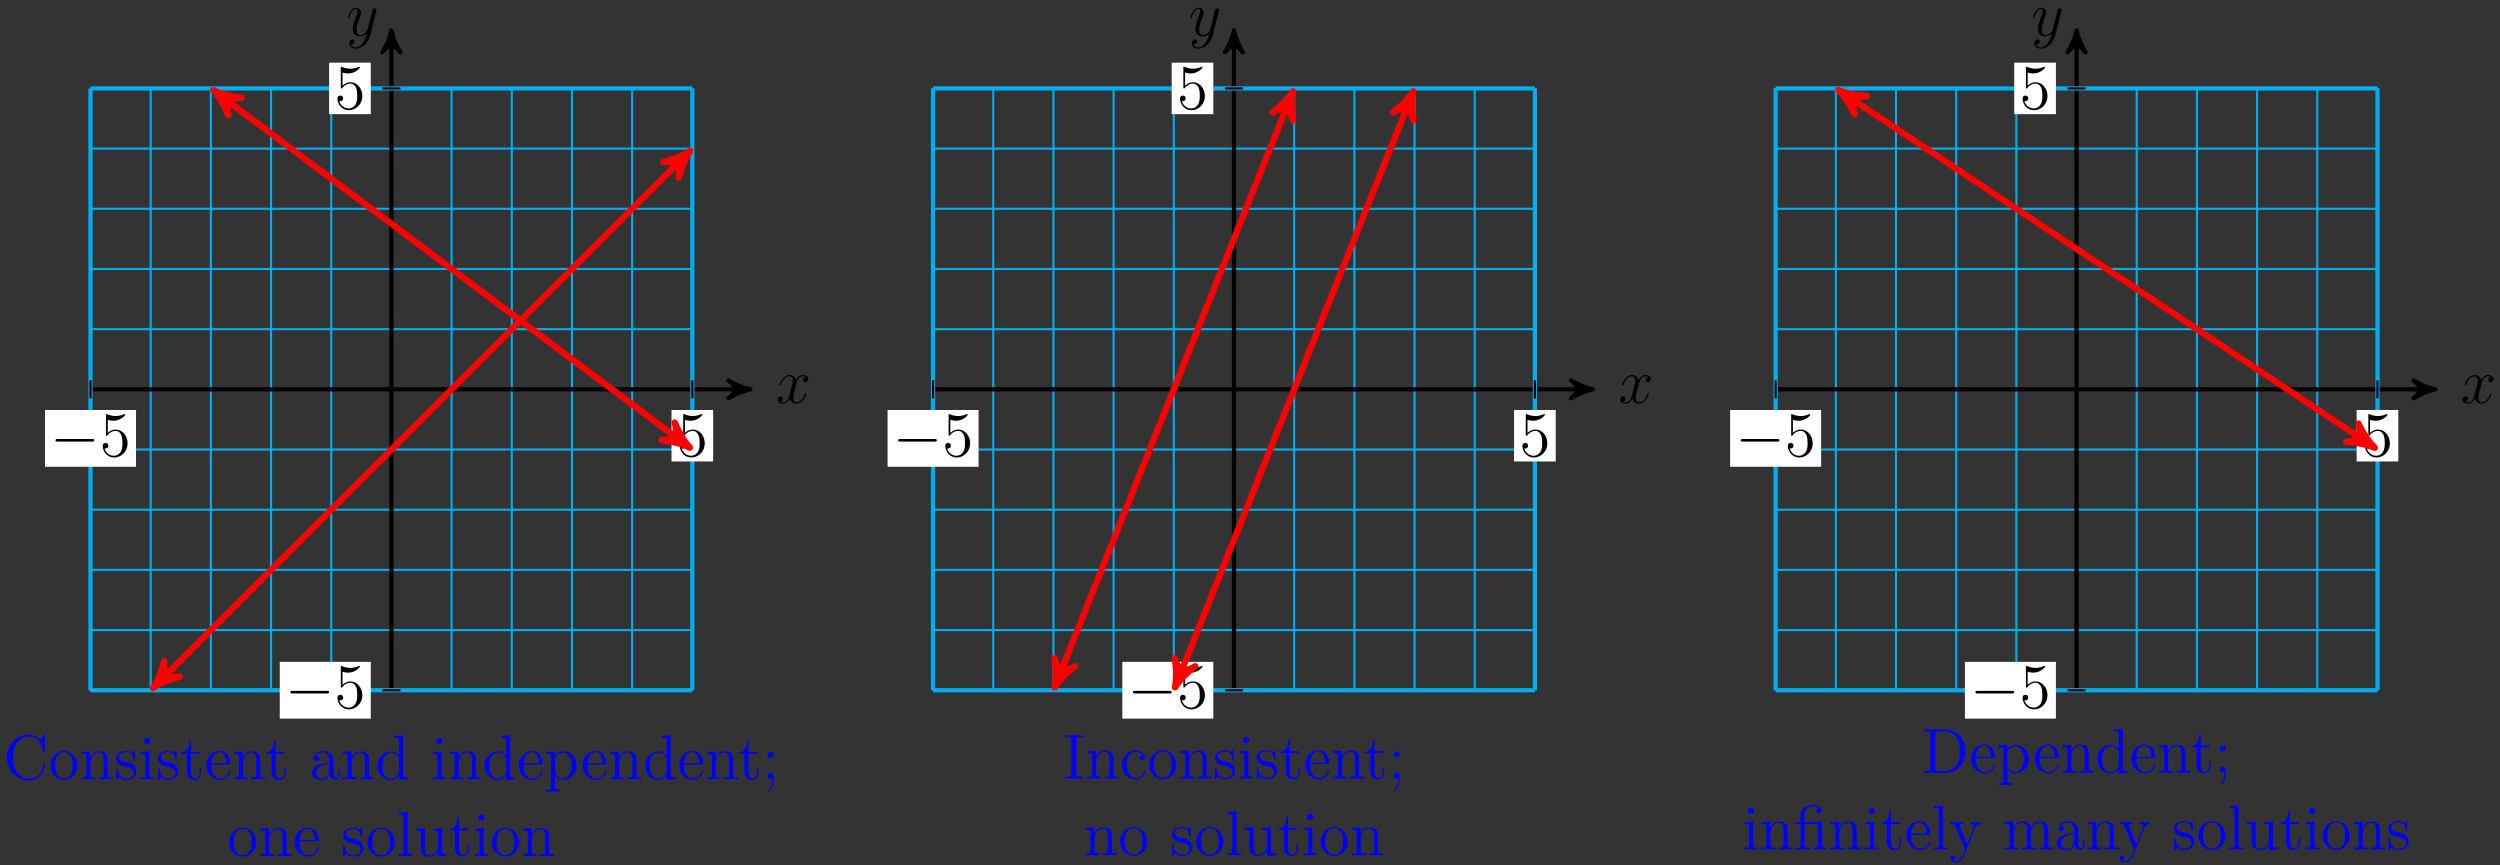 <?xml version="1.0" encoding="UTF-8"?>
<svg xmlns="http://www.w3.org/2000/svg" xmlns:xlink="http://www.w3.org/1999/xlink" width="471pt" height="163pt" viewBox="0 0 471 163" version="1.1">
<rect x="0" y="0" width="471" height="163" fill="#333333" stroke="none"/>
<defs>
<g>
<symbol overflow="visible" id="glyph0-0">
<path style="stroke:none;" d=""/>
</symbol>
<symbol overflow="visible" id="glyph0-1">
<path style="stroke:none;" d="M 5.672 -4.875 C 5.281 -4.812 5.141 -4.516 5.141 -4.297 C 5.141 -4 5.359 -3.906 5.531 -3.906 C 5.891 -3.906 6.141 -4.219 6.141 -4.547 C 6.141 -5.047 5.562 -5.266 5.062 -5.266 C 4.344 -5.266 3.938 -4.547 3.828 -4.328 C 3.547 -5.219 2.812 -5.266 2.594 -5.266 C 1.375 -5.266 0.734 -3.703 0.734 -3.438 C 0.734 -3.391 0.781 -3.328 0.859 -3.328 C 0.953 -3.328 0.984 -3.406 1 -3.453 C 1.406 -4.781 2.219 -5.031 2.562 -5.031 C 3.094 -5.031 3.203 -4.531 3.203 -4.25 C 3.203 -3.984 3.125 -3.703 2.984 -3.125 L 2.578 -1.5 C 2.406 -0.781 2.062 -0.125 1.422 -0.125 C 1.359 -0.125 1.062 -0.125 0.812 -0.281 C 1.25 -0.359 1.344 -0.719 1.344 -0.859 C 1.344 -1.094 1.156 -1.25 0.938 -1.25 C 0.641 -1.25 0.328 -0.984 0.328 -0.609 C 0.328 -0.109 0.891 0.125 1.406 0.125 C 1.984 0.125 2.391 -0.328 2.641 -0.828 C 2.828 -0.125 3.438 0.125 3.875 0.125 C 5.094 0.125 5.734 -1.453 5.734 -1.703 C 5.734 -1.766 5.688 -1.812 5.625 -1.812 C 5.516 -1.812 5.5 -1.75 5.469 -1.656 C 5.141 -0.609 4.453 -0.125 3.906 -0.125 C 3.484 -0.125 3.266 -0.438 3.266 -0.922 C 3.266 -1.188 3.312 -1.375 3.5 -2.156 L 3.922 -3.797 C 4.094 -4.5 4.5 -5.031 5.062 -5.031 C 5.078 -5.031 5.422 -5.031 5.672 -4.875 Z M 5.672 -4.875 "/>
</symbol>
<symbol overflow="visible" id="glyph0-2">
<path style="stroke:none;" d="M 3.141 1.344 C 2.828 1.797 2.359 2.203 1.766 2.203 C 1.625 2.203 1.047 2.172 0.875 1.625 C 0.906 1.641 0.969 1.641 0.984 1.641 C 1.344 1.641 1.594 1.328 1.594 1.047 C 1.594 0.781 1.359 0.688 1.188 0.688 C 0.984 0.688 0.578 0.828 0.578 1.406 C 0.578 2.016 1.094 2.438 1.766 2.438 C 2.969 2.438 4.172 1.344 4.5 0.016 L 5.672 -4.656 C 5.688 -4.703 5.719 -4.781 5.719 -4.859 C 5.719 -5.031 5.562 -5.156 5.391 -5.156 C 5.281 -5.156 5.031 -5.109 4.938 -4.75 L 4.047 -1.234 C 4 -1.016 4 -0.984 3.891 -0.859 C 3.656 -0.531 3.266 -0.125 2.688 -0.125 C 2.016 -0.125 1.953 -0.781 1.953 -1.094 C 1.953 -1.781 2.281 -2.703 2.609 -3.562 C 2.734 -3.906 2.812 -4.078 2.812 -4.312 C 2.812 -4.812 2.453 -5.266 1.859 -5.266 C 0.766 -5.266 0.328 -3.531 0.328 -3.438 C 0.328 -3.391 0.375 -3.328 0.453 -3.328 C 0.562 -3.328 0.578 -3.375 0.625 -3.547 C 0.906 -4.547 1.359 -5.031 1.828 -5.031 C 1.938 -5.031 2.141 -5.031 2.141 -4.641 C 2.141 -4.328 2.016 -3.984 1.828 -3.531 C 1.25 -1.953 1.25 -1.562 1.25 -1.281 C 1.25 -0.141 2.062 0.125 2.656 0.125 C 3 0.125 3.438 0.016 3.844 -0.438 L 3.859 -0.422 C 3.688 0.281 3.562 0.75 3.141 1.344 Z M 3.141 1.344 "/>
</symbol>
<symbol overflow="visible" id="glyph1-0">
<path style="stroke:none;" d=""/>
</symbol>
<symbol overflow="visible" id="glyph1-1">
<path style="stroke:none;" d="M 7.875 -2.75 C 8.078 -2.75 8.297 -2.75 8.297 -2.984 C 8.297 -3.234 8.078 -3.234 7.875 -3.234 L 1.406 -3.234 C 1.203 -3.234 0.984 -3.234 0.984 -2.984 C 0.984 -2.75 1.203 -2.75 1.406 -2.75 Z M 7.875 -2.75 "/>
</symbol>
<symbol overflow="visible" id="glyph2-0">
<path style="stroke:none;" d=""/>
</symbol>
<symbol overflow="visible" id="glyph2-1">
<path style="stroke:none;" d="M 1.531 -6.844 C 2.047 -6.688 2.469 -6.672 2.594 -6.672 C 3.938 -6.672 4.812 -7.656 4.812 -7.828 C 4.812 -7.875 4.781 -7.938 4.703 -7.938 C 4.688 -7.938 4.656 -7.938 4.547 -7.891 C 3.891 -7.609 3.312 -7.562 3 -7.562 C 2.219 -7.562 1.656 -7.812 1.422 -7.906 C 1.344 -7.938 1.312 -7.938 1.297 -7.938 C 1.203 -7.938 1.203 -7.859 1.203 -7.672 L 1.203 -4.125 C 1.203 -3.906 1.203 -3.844 1.344 -3.844 C 1.406 -3.844 1.422 -3.844 1.547 -4 C 1.875 -4.484 2.438 -4.766 3.031 -4.766 C 3.672 -4.766 3.984 -4.188 4.078 -3.984 C 4.281 -3.516 4.297 -2.922 4.297 -2.469 C 4.297 -2.016 4.297 -1.344 3.953 -0.797 C 3.688 -0.375 3.234 -0.078 2.703 -0.078 C 1.906 -0.078 1.141 -0.609 0.922 -1.484 C 0.984 -1.453 1.047 -1.453 1.109 -1.453 C 1.312 -1.453 1.641 -1.562 1.641 -1.969 C 1.641 -2.312 1.406 -2.5 1.109 -2.5 C 0.891 -2.5 0.578 -2.391 0.578 -1.922 C 0.578 -0.906 1.406 0.25 2.719 0.25 C 4.078 0.25 5.266 -0.891 5.266 -2.406 C 5.266 -3.828 4.297 -5.016 3.047 -5.016 C 2.359 -5.016 1.844 -4.703 1.531 -4.375 Z M 1.531 -6.844 "/>
</symbol>
<symbol overflow="visible" id="glyph3-0">
<path style="stroke:none;" d=""/>
</symbol>
<symbol overflow="visible" id="glyph3-1">
<path style="stroke:none;" d="M 7.797 -2.766 C 7.797 -2.906 7.797 -2.969 7.656 -2.969 C 7.547 -2.969 7.531 -2.922 7.531 -2.828 C 7.422 -0.938 6.031 -0.094 4.875 -0.094 C 4.047 -0.094 1.75 -0.594 1.75 -4.094 C 1.75 -7.547 4 -8.062 4.859 -8.062 C 6.125 -8.062 7.219 -7 7.453 -5.219 C 7.484 -5.062 7.484 -5.031 7.625 -5.031 C 7.797 -5.031 7.797 -5.062 7.797 -5.312 L 7.797 -8.141 C 7.797 -8.359 7.797 -8.422 7.672 -8.422 C 7.609 -8.422 7.594 -8.391 7.516 -8.266 L 6.938 -7.328 C 6.391 -8 5.578 -8.422 4.719 -8.422 C 2.531 -8.422 0.641 -6.531 0.641 -4.094 C 0.641 -1.609 2.562 0.25 4.719 0.25 C 6.688 0.25 7.797 -1.453 7.797 -2.766 Z M 7.797 -2.766 "/>
</symbol>
<symbol overflow="visible" id="glyph3-2">
<path style="stroke:none;" d="M 5.484 -2.562 C 5.484 -4.094 4.312 -5.328 2.922 -5.328 C 1.5 -5.328 0.359 -4.062 0.359 -2.562 C 0.359 -1.031 1.547 0.125 2.922 0.125 C 4.328 0.125 5.484 -1.047 5.484 -2.562 Z M 4.578 -2.672 C 4.578 -2.25 4.578 -1.5 4.266 -0.938 C 3.938 -0.375 3.375 -0.141 2.922 -0.141 C 2.484 -0.141 1.953 -0.328 1.609 -0.922 C 1.281 -1.453 1.266 -2.156 1.266 -2.672 C 1.266 -3.125 1.266 -3.844 1.641 -4.391 C 1.969 -4.906 2.5 -5.094 2.922 -5.094 C 3.375 -5.094 3.891 -4.875 4.203 -4.406 C 4.578 -3.859 4.578 -3.109 4.578 -2.672 Z M 4.578 -2.672 "/>
</symbol>
<symbol overflow="visible" id="glyph3-3">
<path style="stroke:none;" d="M 6.234 0 L 6.234 -0.344 C 5.625 -0.344 5.328 -0.344 5.312 -0.703 L 5.312 -2.906 C 5.312 -4.016 5.312 -4.344 5.047 -4.734 C 4.703 -5.203 4.141 -5.266 3.734 -5.266 C 2.562 -5.266 2.109 -4.281 2.016 -4.047 L 2.016 -5.266 L 0.375 -5.141 L 0.375 -4.797 C 1.188 -4.797 1.297 -4.703 1.297 -4.125 L 1.297 -0.891 C 1.297 -0.344 1.156 -0.344 0.375 -0.344 L 0.375 0 C 0.688 -0.031 1.344 -0.031 1.672 -0.031 C 2.016 -0.031 2.672 -0.031 2.969 0 L 2.969 -0.344 C 2.219 -0.344 2.062 -0.344 2.062 -0.891 L 2.062 -3.109 C 2.062 -4.359 2.891 -5.031 3.641 -5.031 C 4.375 -5.031 4.547 -4.422 4.547 -3.688 L 4.547 -0.891 C 4.547 -0.344 4.406 -0.344 3.641 -0.344 L 3.641 0 C 3.938 -0.031 4.594 -0.031 4.922 -0.031 C 5.266 -0.031 5.922 -0.031 6.234 0 Z M 6.234 0 "/>
</symbol>
<symbol overflow="visible" id="glyph3-4">
<path style="stroke:none;" d="M 4.203 -1.516 C 4.203 -2.156 3.812 -2.547 3.703 -2.656 C 3.281 -3.031 2.953 -3.094 2.156 -3.234 C 1.812 -3.312 0.938 -3.484 0.938 -4.203 C 0.938 -4.562 1.188 -5.109 2.266 -5.109 C 3.562 -5.109 3.641 -4 3.656 -3.641 C 3.672 -3.531 3.75 -3.531 3.797 -3.531 C 3.922 -3.531 3.922 -3.594 3.922 -3.812 L 3.922 -5.062 C 3.922 -5.266 3.922 -5.328 3.797 -5.328 C 3.703 -5.328 3.484 -5.062 3.391 -4.953 C 3.031 -5.266 2.656 -5.328 2.266 -5.328 C 0.828 -5.328 0.391 -4.547 0.391 -3.891 C 0.391 -3.75 0.391 -3.328 0.844 -2.922 C 1.234 -2.578 1.641 -2.5 2.188 -2.391 C 2.844 -2.266 3 -2.219 3.297 -1.984 C 3.516 -1.812 3.672 -1.547 3.672 -1.203 C 3.672 -0.688 3.375 -0.125 2.312 -0.125 C 1.531 -0.125 0.953 -0.578 0.688 -1.766 C 0.641 -1.984 0.641 -2.016 0.641 -2.016 C 0.609 -2.062 0.562 -2.062 0.531 -2.062 C 0.391 -2.062 0.391 -2 0.391 -1.781 L 0.391 -0.156 C 0.391 0.062 0.391 0.125 0.516 0.125 C 0.578 0.125 0.578 0.109 0.781 -0.141 C 0.844 -0.234 0.844 -0.25 1.031 -0.438 C 1.484 0.125 2.125 0.125 2.328 0.125 C 3.578 0.125 4.203 -0.578 4.203 -1.516 Z M 4.203 -1.516 "/>
</symbol>
<symbol overflow="visible" id="glyph3-5">
<path style="stroke:none;" d="M 2.875 0 L 2.875 -0.344 C 2.109 -0.344 2.062 -0.406 2.062 -0.875 L 2.062 -5.266 L 0.438 -5.141 L 0.438 -4.797 C 1.188 -4.797 1.297 -4.719 1.297 -4.141 L 1.297 -0.891 C 1.297 -0.344 1.172 -0.344 0.391 -0.344 L 0.391 0 C 0.734 -0.031 1.297 -0.031 1.656 -0.031 C 1.781 -0.031 2.469 -0.031 2.875 0 Z M 2.219 -7.219 C 2.219 -7.578 1.922 -7.812 1.641 -7.812 C 1.297 -7.812 1.047 -7.547 1.047 -7.219 C 1.047 -6.906 1.312 -6.641 1.625 -6.641 C 1.984 -6.641 2.219 -6.938 2.219 -7.219 Z M 2.219 -7.219 "/>
</symbol>
<symbol overflow="visible" id="glyph3-6">
<path style="stroke:none;" d="M 3.891 -1.484 L 3.891 -2.156 L 3.641 -2.156 L 3.641 -1.5 C 3.641 -0.641 3.281 -0.141 2.828 -0.141 C 2.016 -0.141 2.016 -1.25 2.016 -1.453 L 2.016 -4.812 L 3.688 -4.812 L 3.688 -5.156 L 2.016 -5.156 L 2.016 -7.344 L 1.75 -7.344 C 1.734 -6.234 1.297 -5.078 0.219 -5.047 L 0.219 -4.812 L 1.234 -4.812 L 1.234 -1.484 C 1.234 -0.156 2.109 0.125 2.75 0.125 C 3.5 0.125 3.891 -0.625 3.891 -1.484 Z M 3.891 -1.484 "/>
</symbol>
<symbol overflow="visible" id="glyph3-7">
<path style="stroke:none;" d="M 4.859 -1.422 C 4.859 -1.5 4.812 -1.547 4.734 -1.547 C 4.641 -1.547 4.609 -1.484 4.594 -1.422 C 4.281 -0.422 3.484 -0.141 2.969 -0.141 C 2.469 -0.141 1.266 -0.484 1.266 -2.547 L 1.266 -2.766 L 4.578 -2.766 C 4.844 -2.766 4.859 -2.766 4.859 -3 C 4.859 -4.203 4.219 -5.328 2.766 -5.328 C 1.406 -5.328 0.359 -4.094 0.359 -2.625 C 0.359 -1.047 1.578 0.125 2.906 0.125 C 4.328 0.125 4.859 -1.172 4.859 -1.422 Z M 4.125 -3 L 1.281 -3 C 1.375 -4.875 2.422 -5.094 2.766 -5.094 C 4.047 -5.094 4.109 -3.406 4.125 -3 Z M 4.125 -3 "/>
</symbol>
<symbol overflow="visible" id="glyph3-8">
<path style="stroke:none;" d="M 5.672 -1.062 L 5.672 -1.734 L 5.406 -1.734 L 5.406 -1.062 C 5.406 -0.375 5.109 -0.281 4.953 -0.281 C 4.5 -0.281 4.5 -0.922 4.5 -1.094 L 4.5 -3.188 C 4.5 -3.844 4.5 -4.312 3.969 -4.781 C 3.547 -5.156 3.016 -5.328 2.484 -5.328 C 1.5 -5.328 0.75 -4.688 0.75 -3.906 C 0.75 -3.562 0.984 -3.391 1.25 -3.391 C 1.547 -3.391 1.75 -3.594 1.75 -3.891 C 1.75 -4.375 1.312 -4.375 1.141 -4.375 C 1.406 -4.875 1.984 -5.094 2.469 -5.094 C 3.016 -5.094 3.719 -4.641 3.719 -3.562 L 3.719 -3.078 C 1.312 -3.047 0.406 -2.047 0.406 -1.125 C 0.406 -0.172 1.5 0.125 2.234 0.125 C 3.031 0.125 3.562 -0.359 3.797 -0.938 C 3.844 -0.375 4.203 0.062 4.719 0.062 C 4.969 0.062 5.672 -0.109 5.672 -1.062 Z M 3.719 -1.688 C 3.719 -0.516 2.844 -0.125 2.328 -0.125 C 1.75 -0.125 1.25 -0.547 1.25 -1.125 C 1.25 -2.703 3.281 -2.844 3.719 -2.875 Z M 3.719 -1.688 "/>
</symbol>
<symbol overflow="visible" id="glyph3-9">
<path style="stroke:none;" d="M 6.156 0 L 6.156 -0.344 C 5.344 -0.344 5.25 -0.438 5.25 -1.016 L 5.25 -8.297 L 3.578 -8.156 L 3.578 -7.812 C 4.406 -7.812 4.5 -7.734 4.5 -7.141 L 4.5 -4.5 C 4.25 -4.859 3.734 -5.266 3 -5.266 C 1.609 -5.266 0.422 -4.094 0.422 -2.562 C 0.422 -1.047 1.547 0.125 2.875 0.125 C 3.781 0.125 4.297 -0.484 4.469 -0.703 L 4.469 0.125 Z M 4.469 -1.406 C 4.469 -1.188 4.469 -1.141 4.297 -0.891 C 4.016 -0.469 3.531 -0.125 2.922 -0.125 C 2.625 -0.125 1.328 -0.234 1.328 -2.562 C 1.328 -3.422 1.469 -3.891 1.734 -4.297 C 1.969 -4.656 2.453 -5.031 3.047 -5.031 C 3.797 -5.031 4.203 -4.5 4.328 -4.297 C 4.469 -4.094 4.469 -4.078 4.469 -3.859 Z M 4.469 -1.406 "/>
</symbol>
<symbol overflow="visible" id="glyph3-10">
<path style="stroke:none;" d="M 6.078 -2.578 C 6.078 -4.094 4.953 -5.266 3.641 -5.266 C 2.594 -5.266 2.031 -4.516 2 -4.469 L 2 -5.266 L 0.328 -5.141 L 0.328 -4.797 C 1.172 -4.797 1.25 -4.703 1.25 -4.188 L 1.25 1.438 C 1.25 1.969 1.109 1.969 0.328 1.969 L 0.328 2.312 C 0.641 2.297 1.297 2.297 1.625 2.297 C 1.969 2.297 2.625 2.297 2.922 2.312 L 2.922 1.969 C 2.156 1.969 2.016 1.969 2.016 1.438 L 2.016 -0.641 C 2.234 -0.344 2.719 0.125 3.484 0.125 C 4.859 0.125 6.078 -1.047 6.078 -2.578 Z M 5.156 -2.578 C 5.156 -1.156 4.344 -0.125 3.438 -0.125 C 3.062 -0.125 2.719 -0.281 2.469 -0.5 C 2.203 -0.781 2.016 -1.016 2.016 -1.344 L 2.016 -3.812 C 2.016 -4.047 2.016 -4.047 2.156 -4.25 C 2.516 -4.781 3.094 -5.016 3.547 -5.016 C 4.453 -5.016 5.156 -3.922 5.156 -2.578 Z M 5.156 -2.578 "/>
</symbol>
<symbol overflow="visible" id="glyph3-11">
<path style="stroke:none;" d="M 2.203 -4.578 C 2.203 -4.906 1.922 -5.156 1.625 -5.156 C 1.281 -5.156 1.047 -4.875 1.047 -4.578 C 1.047 -4.219 1.344 -4 1.609 -4 C 1.938 -4 2.203 -4.25 2.203 -4.578 Z M 2.234 0.031 C 2.234 -0.422 2.203 -1.156 1.609 -1.156 C 1.266 -1.156 1.047 -0.891 1.047 -0.578 C 1.047 -0.266 1.266 0 1.625 0 C 1.859 0 1.938 -0.078 2 -0.125 C 2 0.297 2 1.141 1.266 2.047 C 1.188 2.141 1.188 2.188 1.188 2.188 C 1.188 2.25 1.25 2.312 1.312 2.312 C 1.406 2.312 2.234 1.422 2.234 0.031 Z M 2.234 0.031 "/>
</symbol>
<symbol overflow="visible" id="glyph3-12">
<path style="stroke:none;" d="M 2.969 0 L 2.969 -0.344 C 2.203 -0.344 2.062 -0.344 2.062 -0.891 L 2.062 -8.297 L 0.391 -8.156 L 0.391 -7.812 C 1.203 -7.812 1.297 -7.734 1.297 -7.141 L 1.297 -0.891 C 1.297 -0.344 1.172 -0.344 0.391 -0.344 L 0.391 0 C 0.734 -0.031 1.312 -0.031 1.672 -0.031 C 2.031 -0.031 2.625 -0.031 2.969 0 Z M 2.969 0 "/>
</symbol>
<symbol overflow="visible" id="glyph3-13">
<path style="stroke:none;" d="M 6.234 0 L 6.234 -0.344 C 5.422 -0.344 5.312 -0.438 5.312 -1.016 L 5.312 -5.266 L 3.641 -5.141 L 3.641 -4.797 C 4.453 -4.797 4.547 -4.703 4.547 -4.125 L 4.547 -1.984 C 4.547 -0.969 4 -0.125 3.109 -0.125 C 2.125 -0.125 2.062 -0.688 2.062 -1.312 L 2.062 -5.266 L 0.375 -5.141 L 0.375 -4.797 C 1.297 -4.797 1.297 -4.75 1.297 -3.688 L 1.297 -1.906 C 1.297 -1.156 1.297 -0.734 1.656 -0.328 C 1.938 -0.031 2.422 0.125 3.031 0.125 C 3.234 0.125 3.625 0.125 4.031 -0.234 C 4.375 -0.5 4.562 -0.953 4.562 -0.953 L 4.562 0.125 Z M 6.234 0 "/>
</symbol>
<symbol overflow="visible" id="glyph3-14">
<path style="stroke:none;" d="M 3.797 0 L 3.797 -0.344 L 3.531 -0.344 C 2.625 -0.344 2.594 -0.469 2.594 -0.906 L 2.594 -7.25 C 2.594 -7.703 2.625 -7.812 3.531 -7.812 L 3.797 -7.812 L 3.797 -8.156 C 3.5 -8.141 2.469 -8.141 2.109 -8.141 C 1.75 -8.141 0.719 -8.141 0.438 -8.156 L 0.438 -7.812 L 0.688 -7.812 C 1.594 -7.812 1.625 -7.703 1.625 -7.25 L 1.625 -0.906 C 1.625 -0.469 1.594 -0.344 0.688 -0.344 L 0.438 -0.344 L 0.438 0 C 0.719 -0.031 1.75 -0.031 2.109 -0.031 C 2.469 -0.031 3.5 -0.031 3.797 0 Z M 3.797 0 "/>
</symbol>
<symbol overflow="visible" id="glyph3-15">
<path style="stroke:none;" d="M 4.859 -1.422 C 4.859 -1.531 4.766 -1.531 4.734 -1.531 C 4.625 -1.531 4.609 -1.5 4.578 -1.344 C 4.312 -0.5 3.672 -0.141 3.031 -0.141 C 2.297 -0.141 1.328 -0.781 1.328 -2.594 C 1.328 -4.578 2.344 -5.062 2.938 -5.062 C 3.391 -5.062 4.047 -4.891 4.328 -4.422 C 4.188 -4.422 3.734 -4.422 3.734 -3.938 C 3.734 -3.641 3.938 -3.438 4.234 -3.438 C 4.5 -3.438 4.734 -3.609 4.734 -3.953 C 4.734 -4.75 3.891 -5.328 2.922 -5.328 C 1.531 -5.328 0.422 -4.094 0.422 -2.578 C 0.422 -1.047 1.562 0.125 2.922 0.125 C 4.5 0.125 4.859 -1.312 4.859 -1.422 Z M 4.859 -1.422 "/>
</symbol>
<symbol overflow="visible" id="glyph3-16">
<path style="stroke:none;" d="M 8.281 -4 C 8.281 -6.312 6.672 -8.156 4.688 -8.156 L 0.5 -8.156 L 0.5 -7.812 L 0.734 -7.812 C 1.609 -7.812 1.641 -7.703 1.641 -7.25 L 1.641 -0.906 C 1.641 -0.469 1.609 -0.344 0.734 -0.344 L 0.5 -0.344 L 0.5 0 L 4.688 0 C 6.688 0 8.281 -1.797 8.281 -4 Z M 7.203 -4.016 C 7.203 -3.344 7.188 -2.219 6.5 -1.344 C 6.109 -0.844 5.391 -0.344 4.391 -0.344 L 3.125 -0.344 C 2.609 -0.344 2.578 -0.438 2.578 -0.828 L 2.578 -7.344 C 2.578 -7.734 2.609 -7.812 3.125 -7.812 L 4.391 -7.812 C 5.375 -7.812 6.172 -7.344 6.656 -6.547 C 7.203 -5.703 7.203 -4.5 7.203 -4.016 Z M 7.203 -4.016 "/>
</symbol>
<symbol overflow="visible" id="glyph3-17">
<path style="stroke:none;" d="M 6.156 0 L 6.156 -0.344 C 5.391 -0.344 5.25 -0.344 5.25 -0.891 L 5.25 -5.281 L 3.797 -5.188 C 3.734 -5.188 3.609 -5.172 3.578 -5.156 C 3.562 -5.156 3.531 -5.156 3.375 -5.156 L 1.969 -5.156 L 1.969 -6.5 C 1.969 -7.719 3.016 -8.172 3.719 -8.172 C 3.844 -8.172 4.406 -8.156 4.766 -7.75 C 4.266 -7.75 4.234 -7.391 4.234 -7.25 C 4.234 -6.906 4.516 -6.75 4.719 -6.75 C 4.938 -6.75 5.219 -6.891 5.219 -7.266 C 5.219 -7.875 4.656 -8.422 3.734 -8.422 C 2.656 -8.422 1.25 -7.812 1.25 -6.531 L 1.25 -5.156 L 0.312 -5.156 L 0.312 -4.812 L 1.25 -4.812 L 1.25 -0.891 C 1.25 -0.344 1.109 -0.344 0.328 -0.344 L 0.328 0 C 0.672 -0.031 1.25 -0.031 1.609 -0.031 C 1.969 -0.031 2.562 -0.031 2.906 0 L 2.906 -0.344 C 2.141 -0.344 2 -0.344 2 -0.891 L 2 -4.812 L 3.875 -4.812 C 4.422 -4.812 4.5 -4.656 4.5 -4.156 L 4.5 -0.891 C 4.5 -0.344 4.359 -0.344 3.578 -0.344 L 3.578 0 C 3.922 -0.031 4.5 -0.031 4.859 -0.031 C 5.219 -0.031 5.828 -0.031 6.156 0 Z M 6.156 0 "/>
</symbol>
<symbol overflow="visible" id="glyph3-18">
<path style="stroke:none;" d="M 5.953 -4.812 L 5.953 -5.156 C 5.609 -5.125 5.438 -5.125 5.062 -5.125 L 4.094 -5.156 L 4.094 -4.812 C 4.531 -4.781 4.641 -4.5 4.641 -4.297 C 4.641 -4.188 4.609 -4.125 4.562 -4 L 3.344 -0.984 L 2.016 -4.25 C 1.953 -4.406 1.953 -4.5 1.953 -4.5 C 1.953 -4.812 2.359 -4.812 2.609 -4.812 L 2.609 -5.156 C 2.297 -5.125 1.703 -5.125 1.375 -5.125 L 0.219 -5.156 L 0.219 -4.812 C 0.906 -4.812 1 -4.75 1.156 -4.375 L 2.938 0 C 2.422 1.266 2.422 1.297 2.359 1.391 C 2.156 1.75 1.844 2.203 1.297 2.203 C 0.938 2.203 0.703 1.984 0.703 1.984 C 0.703 1.984 1.125 1.938 1.125 1.516 C 1.125 1.234 0.891 1.078 0.688 1.078 C 0.484 1.078 0.234 1.188 0.234 1.547 C 0.234 2 0.672 2.438 1.297 2.438 C 1.969 2.438 2.469 1.859 2.766 1.094 L 4.844 -4 C 5.156 -4.797 5.719 -4.812 5.953 -4.812 Z M 5.953 -4.812 "/>
</symbol>
<symbol overflow="visible" id="glyph3-19">
<path style="stroke:none;" d="M 9.484 0 L 9.484 -0.344 C 8.875 -0.344 8.578 -0.344 8.578 -0.703 L 8.578 -2.906 C 8.578 -4.016 8.578 -4.344 8.297 -4.734 C 7.953 -5.203 7.391 -5.266 6.984 -5.266 C 5.984 -5.266 5.484 -4.547 5.297 -4.094 C 5.125 -5.016 4.484 -5.266 3.734 -5.266 C 2.562 -5.266 2.109 -4.281 2.016 -4.047 L 2.016 -5.266 L 0.375 -5.141 L 0.375 -4.797 C 1.188 -4.797 1.297 -4.703 1.297 -4.125 L 1.297 -0.891 C 1.297 -0.344 1.156 -0.344 0.375 -0.344 L 0.375 0 C 0.688 -0.031 1.344 -0.031 1.672 -0.031 C 2.016 -0.031 2.672 -0.031 2.969 0 L 2.969 -0.344 C 2.219 -0.344 2.062 -0.344 2.062 -0.891 L 2.062 -3.109 C 2.062 -4.359 2.891 -5.031 3.641 -5.031 C 4.375 -5.031 4.547 -4.422 4.547 -3.688 L 4.547 -0.891 C 4.547 -0.344 4.406 -0.344 3.641 -0.344 L 3.641 0 C 3.938 -0.031 4.594 -0.031 4.922 -0.031 C 5.266 -0.031 5.922 -0.031 6.234 0 L 6.234 -0.344 C 5.469 -0.344 5.312 -0.344 5.312 -0.891 L 5.312 -3.109 C 5.312 -4.359 6.141 -5.031 6.891 -5.031 C 7.625 -5.031 7.797 -4.422 7.797 -3.688 L 7.797 -0.891 C 7.797 -0.344 7.656 -0.344 6.891 -0.344 L 6.891 0 C 7.203 -0.031 7.844 -0.031 8.172 -0.031 C 8.516 -0.031 9.172 -0.031 9.484 0 Z M 9.484 0 "/>
</symbol>
</g>
</defs>
<g id="surface1">
<path style="fill:none;stroke-width:0.399;stroke-linecap:butt;stroke-linejoin:miter;stroke:rgb(0%,67.839%,93.729%);stroke-opacity:1;stroke-miterlimit:10;" d="M -56.693 -56.692 L 56.694 -56.692 M -56.693 -45.356 L 56.694 -45.356 M -56.693 -34.016 L 56.694 -34.016 M -56.693 -22.676 L 56.694 -22.676 M -56.693 -11.34 L 56.694 -11.34 M -56.693 -0.001 L 56.694 -0.001 M -56.693 11.339 L 56.694 11.339 M -56.693 22.675 L 56.694 22.675 M -56.693 34.015 L 56.694 34.015 M -56.693 45.355 L 56.694 45.355 M -56.693 56.687 L 56.694 56.687 M -56.693 -56.692 L -56.693 56.691 M -45.353 -56.692 L -45.353 56.691 M -34.017 -56.692 L -34.017 56.691 M -22.678 -56.692 L -22.678 56.691 M -11.338 -56.692 L -11.338 56.691 M -0.002 -56.692 L -0.002 56.691 M 11.338 -56.692 L 11.338 56.691 M 22.678 -56.692 L 22.678 56.691 M 34.014 -56.692 L 34.014 56.691 M 45.354 -56.692 L 45.354 56.691 M 56.69 -56.692 L 56.69 56.691 " transform="matrix(1,0,0,-1,73.744,73.351)"/>
<path style="fill:none;stroke-width:0.797;stroke-linecap:butt;stroke-linejoin:miter;stroke:rgb(0%,0%,0%);stroke-opacity:1;stroke-miterlimit:10;" d="M -56.693 -0.001 L 66.596 -0.001 " transform="matrix(1,0,0,-1,73.744,73.351)"/>
<path style="fill-rule:nonzero;fill:rgb(0%,0%,0%);fill-opacity:1;stroke-width:0.797;stroke-linecap:butt;stroke-linejoin:round;stroke:rgb(0%,0%,0%);stroke-opacity:1;stroke-miterlimit:10;" d="M 1.034 -0.001 C -0.259 0.257 -1.556 0.777 -3.11 1.683 C -1.556 0.519 -1.556 -0.516 -3.11 -1.684 C -1.556 -0.778 -0.259 -0.258 1.034 -0.001 Z M 1.034 -0.001 " transform="matrix(1,0,0,-1,140.341,73.351)"/>
<g style="fill:rgb(0%,0%,0%);fill-opacity:1;">
  <use xlink:href="#glyph0-1" x="146.158" y="75.925"/>
</g>
<path style="fill:none;stroke-width:0.797;stroke-linecap:butt;stroke-linejoin:miter;stroke:rgb(0%,0%,0%);stroke-opacity:1;stroke-miterlimit:10;" d="M -0.002 -56.692 L -0.002 66.597 " transform="matrix(1,0,0,-1,73.744,73.351)"/>
<path style="fill-rule:nonzero;fill:rgb(0%,0%,0%);fill-opacity:1;stroke-width:0.797;stroke-linecap:butt;stroke-linejoin:round;stroke:rgb(0%,0%,0%);stroke-opacity:1;stroke-miterlimit:10;" d="M 1.036 0.002 C -0.257 0.26 -1.554 0.775 -3.109 1.685 C -1.554 0.517 -1.554 -0.518 -3.109 -1.682 C -1.554 -0.776 -0.257 -0.26 1.036 0.002 Z M 1.036 0.002 " transform="matrix(0,-1,-1,0,73.744,6.754)"/>
<g style="fill:rgb(0%,0%,0%);fill-opacity:1;">
  <use xlink:href="#glyph0-2" x="65.217" y="6.731"/>
</g>
<path style="fill:none;stroke-width:0.797;stroke-linecap:butt;stroke-linejoin:miter;stroke:rgb(0%,67.839%,93.729%);stroke-opacity:1;stroke-miterlimit:10;" d="M -56.693 -56.692 L -56.693 56.691 " transform="matrix(1,0,0,-1,73.744,73.351)"/>
<path style="fill:none;stroke-width:0.797;stroke-linecap:butt;stroke-linejoin:miter;stroke:rgb(0%,67.839%,93.729%);stroke-opacity:1;stroke-miterlimit:10;" d="M -56.693 -56.692 L 56.694 -56.692 " transform="matrix(1,0,0,-1,73.744,73.351)"/>
<path style="fill:none;stroke-width:0.399;stroke-linecap:butt;stroke-linejoin:miter;stroke:rgb(0%,0%,0%);stroke-opacity:1;stroke-miterlimit:10;" d="M -56.693 1.703 L -56.693 -1.7 " transform="matrix(1,0,0,-1,73.744,73.351)"/>
<path style=" stroke:none;fill-rule:nonzero;fill:rgb(100%,100%,100%);fill-opacity:1;" d="M 8.48 87.938 L 25.625 87.938 L 25.625 77.242 L 8.48 77.242 Z M 8.48 87.938 "/>
<g style="fill:rgb(0%,0%,0%);fill-opacity:1;">
  <use xlink:href="#glyph1-1" x="9.475" y="85.944"/>
</g>
<g style="fill:rgb(0%,0%,0%);fill-opacity:1;">
  <use xlink:href="#glyph2-1" x="18.773" y="85.944"/>
</g>
<path style="fill:none;stroke-width:0.399;stroke-linecap:butt;stroke-linejoin:miter;stroke:rgb(0%,0%,0%);stroke-opacity:1;stroke-miterlimit:10;" d="M 1.701 -56.692 L -1.701 -56.692 " transform="matrix(1,0,0,-1,73.744,73.351)"/>
<path style=" stroke:none;fill-rule:nonzero;fill:rgb(100%,100%,100%);fill-opacity:1;" d="M 52.707 135.391 L 69.852 135.391 L 69.852 124.695 L 52.707 124.695 Z M 52.707 135.391 "/>
<g style="fill:rgb(0%,0%,0%);fill-opacity:1;">
  <use xlink:href="#glyph1-1" x="53.703" y="133.398"/>
</g>
<g style="fill:rgb(0%,0%,0%);fill-opacity:1;">
  <use xlink:href="#glyph2-1" x="63.001" y="133.398"/>
</g>
<path style="fill:none;stroke-width:0.797;stroke-linecap:butt;stroke-linejoin:miter;stroke:rgb(0%,67.839%,93.729%);stroke-opacity:1;stroke-miterlimit:10;" d="M 56.694 -56.692 L 56.694 56.691 " transform="matrix(1,0,0,-1,73.744,73.351)"/>
<path style="fill:none;stroke-width:0.797;stroke-linecap:butt;stroke-linejoin:miter;stroke:rgb(0%,67.839%,93.729%);stroke-opacity:1;stroke-miterlimit:10;" d="M -56.693 56.691 L 56.694 56.691 " transform="matrix(1,0,0,-1,73.744,73.351)"/>
<path style="fill:none;stroke-width:0.399;stroke-linecap:butt;stroke-linejoin:miter;stroke:rgb(0%,0%,0%);stroke-opacity:1;stroke-miterlimit:10;" d="M 56.694 1.703 L 56.694 -1.7 " transform="matrix(1,0,0,-1,73.744,73.351)"/>
<path style=" stroke:none;fill-rule:nonzero;fill:rgb(100%,100%,100%);fill-opacity:1;" d="M 126.516 86.941 L 134.359 86.941 L 134.359 77.242 L 126.516 77.242 Z M 126.516 86.941 "/>
<g style="fill:rgb(0%,0%,0%);fill-opacity:1;">
  <use xlink:href="#glyph2-1" x="127.51" y="85.944"/>
</g>
<path style="fill:none;stroke-width:0.399;stroke-linecap:butt;stroke-linejoin:miter;stroke:rgb(0%,0%,0%);stroke-opacity:1;stroke-miterlimit:10;" d="M 1.701 56.691 L -1.701 56.691 " transform="matrix(1,0,0,-1,73.744,73.351)"/>
<path style=" stroke:none;fill-rule:nonzero;fill:rgb(100%,100%,100%);fill-opacity:1;" d="M 62.004 21.508 L 69.852 21.508 L 69.852 11.809 L 62.004 11.809 Z M 62.004 21.508 "/>
<g style="fill:rgb(0%,0%,0%);fill-opacity:1;">
  <use xlink:href="#glyph2-1" x="63.002" y="20.511"/>
</g>
<path style="fill:none;stroke-width:1.196;stroke-linecap:butt;stroke-linejoin:miter;stroke:rgb(100%,0%,0%);stroke-opacity:1;stroke-miterlimit:10;" d="M -44.029 -55.368 L 55.369 44.031 " transform="matrix(1,0,0,-1,73.744,73.351)"/>
<path style="fill-rule:nonzero;fill:rgb(100%,0%,0%);fill-opacity:1;stroke-width:1.196;stroke-linecap:butt;stroke-linejoin:round;stroke:rgb(100%,0%,0%);stroke-opacity:1;stroke-miterlimit:10;" d="M 1.275 0 C -0.318 0.318 -1.912 0.956 -3.824 2.072 C -1.915 0.638 -1.915 -0.638 -3.824 -2.072 C -1.912 -0.956 -0.318 -0.318 1.275 0 Z M 1.275 0 " transform="matrix(-0.707,0.707,0.707,0.707,29.714,128.719)"/>
<path style="fill-rule:nonzero;fill:rgb(100%,0%,0%);fill-opacity:1;stroke-width:1.196;stroke-linecap:butt;stroke-linejoin:round;stroke:rgb(100%,0%,0%);stroke-opacity:1;stroke-miterlimit:10;" d="M 1.277 -0 C -0.319 0.32 -1.913 0.958 -3.827 2.072 C -1.913 0.638 -1.913 -0.638 -3.827 -2.072 C -1.913 -0.958 -0.319 -0.32 1.277 -0 Z M 1.277 -0 " transform="matrix(0.707,-0.707,-0.707,-0.707,129.112,29.321)"/>
<path style="fill:none;stroke-width:1.196;stroke-linecap:butt;stroke-linejoin:miter;stroke:rgb(100%,0%,0%);stroke-opacity:1;stroke-miterlimit:10;" d="M -32.517 55.57 L 55.194 -10.215 " transform="matrix(1,0,0,-1,73.744,73.351)"/>
<path style="fill-rule:nonzero;fill:rgb(100%,0%,0%);fill-opacity:1;stroke-width:1.196;stroke-linecap:butt;stroke-linejoin:round;stroke:rgb(100%,0%,0%);stroke-opacity:1;stroke-miterlimit:10;" d="M 1.276 -0.001 C -0.317 0.318 -1.914 0.956 -3.825 2.072 C -1.914 0.639 -1.913 -0.64 -3.825 -2.074 C -1.914 -0.958 -0.318 -0.318 1.276 -0.001 Z M 1.276 -0.001 " transform="matrix(-0.8,-0.6,-0.6,0.8,41.227,17.782)"/>
<path style="fill-rule:nonzero;fill:rgb(100%,0%,0%);fill-opacity:1;stroke-width:1.196;stroke-linecap:butt;stroke-linejoin:round;stroke:rgb(100%,0%,0%);stroke-opacity:1;stroke-miterlimit:10;" d="M 1.275 -0.002 C -0.318 0.318 -1.914 0.956 -3.825 2.072 C -1.915 0.638 -1.911 -0.638 -3.826 -2.075 C -1.911 -0.956 -0.319 -0.318 1.275 -0.002 Z M 1.275 -0.002 " transform="matrix(0.8,0.6,0.6,-0.8,128.938,83.566)"/>
<g style="fill:rgb(0%,0%,100%);fill-opacity:1;">
  <use xlink:href="#glyph3-1" x="0.679" y="146.812"/>
  <use xlink:href="#glyph3-2" x="9.131" y="146.812"/>
  <use xlink:href="#glyph3-3" x="14.989" y="146.812"/>
  <use xlink:href="#glyph3-4" x="21.493" y="146.812"/>
  <use xlink:href="#glyph3-5" x="26.108" y="146.812"/>
  <use xlink:href="#glyph3-4" x="29.36" y="146.812"/>
  <use xlink:href="#glyph3-6" x="33.974" y="146.812"/>
  <use xlink:href="#glyph3-7" x="38.529" y="146.812"/>
  <use xlink:href="#glyph3-3" x="43.73" y="146.812"/>
</g>
<g style="fill:rgb(0%,0%,100%);fill-opacity:1;">
  <use xlink:href="#glyph3-6" x="49.911" y="146.812"/>
</g>
<g style="fill:rgb(0%,0%,100%);fill-opacity:1;">
  <use xlink:href="#glyph3-8" x="58.351" y="146.812"/>
  <use xlink:href="#glyph3-3" x="64.209" y="146.812"/>
  <use xlink:href="#glyph3-9" x="70.713" y="146.812"/>
</g>
<g style="fill:rgb(0%,0%,100%);fill-opacity:1;">
  <use xlink:href="#glyph3-5" x="81.114" y="146.812"/>
  <use xlink:href="#glyph3-3" x="84.365" y="146.812"/>
  <use xlink:href="#glyph3-9" x="90.869" y="146.812"/>
  <use xlink:href="#glyph3-7" x="97.373" y="146.812"/>
  <use xlink:href="#glyph3-10" x="102.573" y="146.812"/>
</g>
<g style="fill:rgb(0%,0%,100%);fill-opacity:1;">
  <use xlink:href="#glyph3-7" x="109.4" y="146.812"/>
  <use xlink:href="#glyph3-3" x="114.6" y="146.812"/>
  <use xlink:href="#glyph3-9" x="121.104" y="146.812"/>
  <use xlink:href="#glyph3-7" x="127.607" y="146.812"/>
  <use xlink:href="#glyph3-3" x="132.808" y="146.812"/>
</g>
<g style="fill:rgb(0%,0%,100%);fill-opacity:1;">
  <use xlink:href="#glyph3-6" x="139.001" y="146.812"/>
  <use xlink:href="#glyph3-11" x="143.556" y="146.812"/>
</g>
<g style="fill:rgb(0%,0%,100%);fill-opacity:1;">
  <use xlink:href="#glyph3-2" x="42.815" y="161.258"/>
  <use xlink:href="#glyph3-3" x="48.673" y="161.258"/>
  <use xlink:href="#glyph3-7" x="55.177" y="161.258"/>
</g>
<g style="fill:rgb(0%,0%,100%);fill-opacity:1;">
  <use xlink:href="#glyph3-4" x="64.263" y="161.258"/>
  <use xlink:href="#glyph3-2" x="68.877" y="161.258"/>
  <use xlink:href="#glyph3-12" x="74.735" y="161.258"/>
  <use xlink:href="#glyph3-13" x="77.987" y="161.258"/>
  <use xlink:href="#glyph3-6" x="84.491" y="161.258"/>
  <use xlink:href="#glyph3-5" x="89.046" y="161.258"/>
  <use xlink:href="#glyph3-2" x="92.298" y="161.258"/>
  <use xlink:href="#glyph3-3" x="98.156" y="161.258"/>
</g>
<path style="fill:none;stroke-width:0.399;stroke-linecap:butt;stroke-linejoin:miter;stroke:rgb(0%,67.839%,93.729%);stroke-opacity:1;stroke-miterlimit:10;" d="M 102.045 -56.692 L 215.432 -56.692 M 102.045 -45.356 L 215.432 -45.356 M 102.045 -34.016 L 215.432 -34.016 M 102.045 -22.676 L 215.432 -22.676 M 102.045 -11.34 L 215.432 -11.34 M 102.045 -0.001 L 215.432 -0.001 M 102.045 11.339 L 215.432 11.339 M 102.045 22.675 L 215.432 22.675 M 102.045 34.015 L 215.432 34.015 M 102.045 45.355 L 215.432 45.355 M 102.045 56.687 L 215.432 56.687 M 102.045 -56.692 L 102.045 56.691 M 113.385 -56.692 L 113.385 56.691 M 124.725 -56.692 L 124.725 56.691 M 136.061 -56.692 L 136.061 56.691 M 147.401 -56.692 L 147.401 56.691 M 158.74 -56.692 L 158.74 56.691 M 170.076 -56.692 L 170.076 56.691 M 181.416 -56.692 L 181.416 56.691 M 192.756 -56.692 L 192.756 56.691 M 204.092 -56.692 L 204.092 56.691 M 215.428 -56.692 L 215.428 56.691 " transform="matrix(1,0,0,-1,73.744,73.351)"/>
<path style="fill:none;stroke-width:0.797;stroke-linecap:butt;stroke-linejoin:miter;stroke:rgb(0%,0%,0%);stroke-opacity:1;stroke-miterlimit:10;" d="M 102.045 -0.001 L 225.338 -0.001 " transform="matrix(1,0,0,-1,73.744,73.351)"/>
<path style="fill-rule:nonzero;fill:rgb(0%,0%,0%);fill-opacity:1;stroke-width:0.797;stroke-linecap:butt;stroke-linejoin:round;stroke:rgb(0%,0%,0%);stroke-opacity:1;stroke-miterlimit:10;" d="M 1.037 -0.001 C -0.26 0.257 -1.553 0.777 -3.108 1.683 C -1.553 0.519 -1.553 -0.516 -3.108 -1.684 C -1.553 -0.778 -0.26 -0.258 1.037 -0.001 Z M 1.037 -0.001 " transform="matrix(1,0,0,-1,299.08,73.351)"/>
<g style="fill:rgb(0%,0%,0%);fill-opacity:1;">
  <use xlink:href="#glyph0-1" x="304.898" y="75.925"/>
</g>
<path style="fill:none;stroke-width:0.797;stroke-linecap:butt;stroke-linejoin:miter;stroke:rgb(0%,0%,0%);stroke-opacity:1;stroke-miterlimit:10;" d="M 158.74 -56.692 L 158.74 66.597 " transform="matrix(1,0,0,-1,73.744,73.351)"/>
<path style="fill-rule:nonzero;fill:rgb(0%,0%,0%);fill-opacity:1;stroke-width:0.797;stroke-linecap:butt;stroke-linejoin:round;stroke:rgb(0%,0%,0%);stroke-opacity:1;stroke-miterlimit:10;" d="M 1.036 -0.001 C -0.257 0.257 -1.554 0.777 -3.109 1.683 C -1.554 0.519 -1.554 -0.516 -3.109 -1.684 C -1.554 -0.778 -0.257 -0.258 1.036 -0.001 Z M 1.036 -0.001 " transform="matrix(0,-1,-1,0,232.484,6.754)"/>
<g style="fill:rgb(0%,0%,0%);fill-opacity:1;">
  <use xlink:href="#glyph0-2" x="223.956" y="6.731"/>
</g>
<path style="fill:none;stroke-width:0.797;stroke-linecap:butt;stroke-linejoin:miter;stroke:rgb(0%,67.839%,93.729%);stroke-opacity:1;stroke-miterlimit:10;" d="M 102.045 -56.692 L 102.045 56.691 " transform="matrix(1,0,0,-1,73.744,73.351)"/>
<path style="fill:none;stroke-width:0.797;stroke-linecap:butt;stroke-linejoin:miter;stroke:rgb(0%,67.839%,93.729%);stroke-opacity:1;stroke-miterlimit:10;" d="M 102.045 -56.692 L 215.432 -56.692 " transform="matrix(1,0,0,-1,73.744,73.351)"/>
<path style="fill:none;stroke-width:0.399;stroke-linecap:butt;stroke-linejoin:miter;stroke:rgb(0%,0%,0%);stroke-opacity:1;stroke-miterlimit:10;" d="M 102.045 1.703 L 102.045 -1.7 " transform="matrix(1,0,0,-1,73.744,73.351)"/>
<path style=" stroke:none;fill-rule:nonzero;fill:rgb(100%,100%,100%);fill-opacity:1;" d="M 167.219 87.938 L 184.363 87.938 L 184.363 77.242 L 167.219 77.242 Z M 167.219 87.938 "/>
<g style="fill:rgb(0%,0%,0%);fill-opacity:1;">
  <use xlink:href="#glyph1-1" x="168.215" y="85.944"/>
</g>
<g style="fill:rgb(0%,0%,0%);fill-opacity:1;">
  <use xlink:href="#glyph2-1" x="177.513" y="85.944"/>
</g>
<path style="fill:none;stroke-width:0.399;stroke-linecap:butt;stroke-linejoin:miter;stroke:rgb(0%,0%,0%);stroke-opacity:1;stroke-miterlimit:10;" d="M 160.44 -56.692 L 157.037 -56.692 " transform="matrix(1,0,0,-1,73.744,73.351)"/>
<path style=" stroke:none;fill-rule:nonzero;fill:rgb(100%,100%,100%);fill-opacity:1;" d="M 211.445 135.391 L 228.59 135.391 L 228.59 124.695 L 211.445 124.695 Z M 211.445 135.391 "/>
<g style="fill:rgb(0%,0%,0%);fill-opacity:1;">
  <use xlink:href="#glyph1-1" x="212.443" y="133.398"/>
</g>
<g style="fill:rgb(0%,0%,0%);fill-opacity:1;">
  <use xlink:href="#glyph2-1" x="221.741" y="133.398"/>
</g>
<path style="fill:none;stroke-width:0.797;stroke-linecap:butt;stroke-linejoin:miter;stroke:rgb(0%,67.839%,93.729%);stroke-opacity:1;stroke-miterlimit:10;" d="M 215.432 -56.692 L 215.432 56.691 " transform="matrix(1,0,0,-1,73.744,73.351)"/>
<path style="fill:none;stroke-width:0.797;stroke-linecap:butt;stroke-linejoin:miter;stroke:rgb(0%,67.839%,93.729%);stroke-opacity:1;stroke-miterlimit:10;" d="M 102.045 56.691 L 215.432 56.691 " transform="matrix(1,0,0,-1,73.744,73.351)"/>
<path style="fill:none;stroke-width:0.399;stroke-linecap:butt;stroke-linejoin:miter;stroke:rgb(0%,0%,0%);stroke-opacity:1;stroke-miterlimit:10;" d="M 215.432 1.703 L 215.432 -1.7 " transform="matrix(1,0,0,-1,73.744,73.351)"/>
<path style=" stroke:none;fill-rule:nonzero;fill:rgb(100%,100%,100%);fill-opacity:1;" d="M 285.254 86.941 L 293.098 86.941 L 293.098 77.242 L 285.254 77.242 Z M 285.254 86.941 "/>
<g style="fill:rgb(0%,0%,0%);fill-opacity:1;">
  <use xlink:href="#glyph2-1" x="286.25" y="85.944"/>
</g>
<path style="fill:none;stroke-width:0.399;stroke-linecap:butt;stroke-linejoin:miter;stroke:rgb(0%,0%,0%);stroke-opacity:1;stroke-miterlimit:10;" d="M 160.44 56.691 L 157.037 56.691 " transform="matrix(1,0,0,-1,73.744,73.351)"/>
<path style=" stroke:none;fill-rule:nonzero;fill:rgb(100%,100%,100%);fill-opacity:1;" d="M 220.746 21.508 L 228.59 21.508 L 228.59 11.809 L 220.746 11.809 Z M 220.746 21.508 "/>
<g style="fill:rgb(0%,0%,0%);fill-opacity:1;">
  <use xlink:href="#glyph2-1" x="221.742" y="20.511"/>
</g>
<path style="fill:none;stroke-width:1.196;stroke-linecap:butt;stroke-linejoin:miter;stroke:rgb(100%,0%,0%);stroke-opacity:1;stroke-miterlimit:10;" d="M 125.42 -54.954 L 169.381 54.953 " transform="matrix(1,0,0,-1,73.744,73.351)"/>
<path style="fill-rule:nonzero;fill:rgb(100%,0%,0%);fill-opacity:1;stroke-width:1.196;stroke-linecap:butt;stroke-linejoin:round;stroke:rgb(100%,0%,0%);stroke-opacity:1;stroke-miterlimit:10;" d="M 1.274 0.001 C -0.317 0.32 -1.914 0.956 -3.825 2.072 C -1.912 0.637 -1.912 -0.638 -3.825 -2.072 C -1.914 -0.959 -0.318 -0.32 1.274 0.001 Z M 1.274 0.001 " transform="matrix(-0.371,0.928,0.928,0.371,199.164,128.305)"/>
<path style="fill-rule:nonzero;fill:rgb(100%,0%,0%);fill-opacity:1;stroke-width:1.196;stroke-linecap:butt;stroke-linejoin:round;stroke:rgb(100%,0%,0%);stroke-opacity:1;stroke-miterlimit:10;" d="M 1.274 -0.002 C -0.319 0.32 -1.912 0.958 -3.826 2.073 C -1.914 0.637 -1.913 -0.637 -3.826 -2.071 C -1.912 -0.956 -0.32 -0.32 1.274 -0.002 Z M 1.274 -0.002 " transform="matrix(0.371,-0.928,-0.928,-0.371,243.127,18.397)"/>
<path style="fill:none;stroke-width:1.196;stroke-linecap:butt;stroke-linejoin:miter;stroke:rgb(100%,0%,0%);stroke-opacity:1;stroke-miterlimit:10;" d="M 148.096 -54.954 L 192.061 54.953 " transform="matrix(1,0,0,-1,73.744,73.351)"/>
<path style="fill-rule:nonzero;fill:rgb(100%,0%,0%);fill-opacity:1;stroke-width:1.196;stroke-linecap:butt;stroke-linejoin:round;stroke:rgb(100%,0%,0%);stroke-opacity:1;stroke-miterlimit:10;" d="M 1.275 -0 C -0.317 0.318 -1.913 0.955 -3.824 2.071 C -1.913 0.639 -1.913 -0.636 -3.824 -2.073 C -1.915 -0.956 -0.319 -0.318 1.275 -0 Z M 1.275 -0 " transform="matrix(-0.371,0.928,0.928,0.371,221.841,128.305)"/>
<path style="fill-rule:nonzero;fill:rgb(100%,0%,0%);fill-opacity:1;stroke-width:1.196;stroke-linecap:butt;stroke-linejoin:round;stroke:rgb(100%,0%,0%);stroke-opacity:1;stroke-miterlimit:10;" d="M 1.274 -0.001 C -0.318 0.318 -1.911 0.956 -3.825 2.07 C -1.914 0.639 -1.914 -0.636 -3.825 -2.074 C -1.912 -0.955 -0.32 -0.318 1.274 -0.001 Z M 1.274 -0.001 " transform="matrix(0.371,-0.928,-0.928,-0.371,265.804,18.397)"/>
<g style="fill:rgb(0%,0%,100%);fill-opacity:1;">
  <use xlink:href="#glyph3-14" x="200.228" y="146.686"/>
  <use xlink:href="#glyph3-3" x="204.448" y="146.686"/>
  <use xlink:href="#glyph3-15" x="210.952" y="146.686"/>
  <use xlink:href="#glyph3-2" x="216.152" y="146.686"/>
  <use xlink:href="#glyph3-3" x="222.01" y="146.686"/>
  <use xlink:href="#glyph3-4" x="228.514" y="146.686"/>
  <use xlink:href="#glyph3-5" x="233.129" y="146.686"/>
  <use xlink:href="#glyph3-4" x="236.381" y="146.686"/>
  <use xlink:href="#glyph3-6" x="240.995" y="146.686"/>
  <use xlink:href="#glyph3-7" x="245.55" y="146.686"/>
  <use xlink:href="#glyph3-3" x="250.751" y="146.686"/>
</g>
<g style="fill:rgb(0%,0%,100%);fill-opacity:1;">
  <use xlink:href="#glyph3-6" x="256.932" y="146.686"/>
  <use xlink:href="#glyph3-11" x="261.486" y="146.686"/>
</g>
<g style="fill:rgb(0%,0%,100%);fill-opacity:1;">
  <use xlink:href="#glyph3-3" x="204.155" y="161.132"/>
  <use xlink:href="#glyph3-2" x="210.659" y="161.132"/>
</g>
<g style="fill:rgb(0%,0%,100%);fill-opacity:1;">
  <use xlink:href="#glyph3-4" x="220.402" y="161.132"/>
  <use xlink:href="#glyph3-2" x="225.017" y="161.132"/>
  <use xlink:href="#glyph3-12" x="230.875" y="161.132"/>
  <use xlink:href="#glyph3-13" x="234.127" y="161.132"/>
  <use xlink:href="#glyph3-6" x="240.63" y="161.132"/>
  <use xlink:href="#glyph3-5" x="245.185" y="161.132"/>
  <use xlink:href="#glyph3-2" x="248.437" y="161.132"/>
  <use xlink:href="#glyph3-3" x="254.295" y="161.132"/>
</g>
<path style="fill:none;stroke-width:0.399;stroke-linecap:butt;stroke-linejoin:miter;stroke:rgb(0%,67.839%,93.729%);stroke-opacity:1;stroke-miterlimit:10;" d="M 260.787 -56.692 L 374.174 -56.692 M 260.787 -45.356 L 374.174 -45.356 M 260.787 -34.016 L 374.174 -34.016 M 260.787 -22.676 L 374.174 -22.676 M 260.787 -11.34 L 374.174 -11.34 M 260.787 -0.001 L 374.174 -0.001 M 260.787 11.339 L 374.174 11.339 M 260.787 22.675 L 374.174 22.675 M 260.787 34.015 L 374.174 34.015 M 260.787 45.355 L 374.174 45.355 M 260.787 56.687 L 374.174 56.687 M 260.787 -56.692 L 260.787 56.691 M 272.127 -56.692 L 272.127 56.691 M 283.463 -56.692 L 283.463 56.691 M 294.803 -56.692 L 294.803 56.691 M 306.143 -56.692 L 306.143 56.691 M 317.479 -56.692 L 317.479 56.691 M 328.818 -56.692 L 328.818 56.691 M 340.158 -56.692 L 340.158 56.691 M 351.494 -56.692 L 351.494 56.691 M 362.834 -56.692 L 362.834 56.691 M 374.17 -56.692 L 374.17 56.691 " transform="matrix(1,0,0,-1,73.744,73.351)"/>
<path style="fill:none;stroke-width:0.797;stroke-linecap:butt;stroke-linejoin:miter;stroke:rgb(0%,0%,0%);stroke-opacity:1;stroke-miterlimit:10;" d="M 260.787 -0.001 L 384.076 -0.001 " transform="matrix(1,0,0,-1,73.744,73.351)"/>
<path style="fill-rule:nonzero;fill:rgb(0%,0%,0%);fill-opacity:1;stroke-width:0.797;stroke-linecap:butt;stroke-linejoin:round;stroke:rgb(0%,0%,0%);stroke-opacity:1;stroke-miterlimit:10;" d="M 1.035 -0.001 C -0.258 0.257 -1.554 0.777 -3.109 1.683 C -1.554 0.519 -1.554 -0.516 -3.109 -1.684 C -1.554 -0.778 -0.258 -0.258 1.035 -0.001 Z M 1.035 -0.001 " transform="matrix(1,0,0,-1,457.82,73.351)"/>
<g style="fill:rgb(0%,0%,0%);fill-opacity:1;">
  <use xlink:href="#glyph0-1" x="463.638" y="75.925"/>
</g>
<path style="fill:none;stroke-width:0.797;stroke-linecap:butt;stroke-linejoin:miter;stroke:rgb(0%,0%,0%);stroke-opacity:1;stroke-miterlimit:10;" d="M 317.479 -56.692 L 317.479 66.597 " transform="matrix(1,0,0,-1,73.744,73.351)"/>
<path style="fill-rule:nonzero;fill:rgb(0%,0%,0%);fill-opacity:1;stroke-width:0.797;stroke-linecap:butt;stroke-linejoin:round;stroke:rgb(0%,0%,0%);stroke-opacity:1;stroke-miterlimit:10;" d="M 1.036 0.001 C -0.257 0.259 -1.554 0.778 -3.109 1.684 C -1.554 0.516 -1.554 -0.519 -3.109 -1.683 C -1.554 -0.777 -0.257 -0.261 1.036 0.001 Z M 1.036 0.001 " transform="matrix(0,-1,-1,0,391.223,6.754)"/>
<g style="fill:rgb(0%,0%,0%);fill-opacity:1;">
  <use xlink:href="#glyph0-2" x="382.696" y="6.731"/>
</g>
<path style="fill:none;stroke-width:0.797;stroke-linecap:butt;stroke-linejoin:miter;stroke:rgb(0%,67.839%,93.729%);stroke-opacity:1;stroke-miterlimit:10;" d="M 260.787 -56.692 L 260.787 56.691 " transform="matrix(1,0,0,-1,73.744,73.351)"/>
<path style="fill:none;stroke-width:0.797;stroke-linecap:butt;stroke-linejoin:miter;stroke:rgb(0%,67.839%,93.729%);stroke-opacity:1;stroke-miterlimit:10;" d="M 260.787 -56.692 L 374.174 -56.692 " transform="matrix(1,0,0,-1,73.744,73.351)"/>
<path style="fill:none;stroke-width:0.399;stroke-linecap:butt;stroke-linejoin:miter;stroke:rgb(0%,0%,0%);stroke-opacity:1;stroke-miterlimit:10;" d="M 260.787 1.703 L 260.787 -1.7 " transform="matrix(1,0,0,-1,73.744,73.351)"/>
<path style=" stroke:none;fill-rule:nonzero;fill:rgb(100%,100%,100%);fill-opacity:1;" d="M 325.957 87.938 L 343.102 87.938 L 343.102 77.242 L 325.957 77.242 Z M 325.957 87.938 "/>
<g style="fill:rgb(0%,0%,0%);fill-opacity:1;">
  <use xlink:href="#glyph1-1" x="326.955" y="85.944"/>
</g>
<g style="fill:rgb(0%,0%,0%);fill-opacity:1;">
  <use xlink:href="#glyph2-1" x="336.253" y="85.944"/>
</g>
<path style="fill:none;stroke-width:0.399;stroke-linecap:butt;stroke-linejoin:miter;stroke:rgb(0%,0%,0%);stroke-opacity:1;stroke-miterlimit:10;" d="M 319.182 -56.692 L 315.779 -56.692 " transform="matrix(1,0,0,-1,73.744,73.351)"/>
<path style=" stroke:none;fill-rule:nonzero;fill:rgb(100%,100%,100%);fill-opacity:1;" d="M 370.188 135.391 L 387.332 135.391 L 387.332 124.695 L 370.188 124.695 Z M 370.188 135.391 "/>
<g style="fill:rgb(0%,0%,0%);fill-opacity:1;">
  <use xlink:href="#glyph1-1" x="371.183" y="133.398"/>
</g>
<g style="fill:rgb(0%,0%,0%);fill-opacity:1;">
  <use xlink:href="#glyph2-1" x="380.481" y="133.398"/>
</g>
<path style="fill:none;stroke-width:0.797;stroke-linecap:butt;stroke-linejoin:miter;stroke:rgb(0%,67.839%,93.729%);stroke-opacity:1;stroke-miterlimit:10;" d="M 374.174 -56.692 L 374.174 56.691 " transform="matrix(1,0,0,-1,73.744,73.351)"/>
<path style="fill:none;stroke-width:0.797;stroke-linecap:butt;stroke-linejoin:miter;stroke:rgb(0%,67.839%,93.729%);stroke-opacity:1;stroke-miterlimit:10;" d="M 260.787 56.691 L 374.174 56.691 " transform="matrix(1,0,0,-1,73.744,73.351)"/>
<path style="fill:none;stroke-width:0.399;stroke-linecap:butt;stroke-linejoin:miter;stroke:rgb(0%,0%,0%);stroke-opacity:1;stroke-miterlimit:10;" d="M 374.174 1.703 L 374.174 -1.7 " transform="matrix(1,0,0,-1,73.744,73.351)"/>
<path style=" stroke:none;fill-rule:nonzero;fill:rgb(100%,100%,100%);fill-opacity:1;" d="M 443.992 86.941 L 451.84 86.941 L 451.84 77.242 L 443.992 77.242 Z M 443.992 86.941 "/>
<g style="fill:rgb(0%,0%,0%);fill-opacity:1;">
  <use xlink:href="#glyph2-1" x="444.99" y="85.944"/>
</g>
<path style="fill:none;stroke-width:0.399;stroke-linecap:butt;stroke-linejoin:miter;stroke:rgb(0%,0%,0%);stroke-opacity:1;stroke-miterlimit:10;" d="M 319.182 56.691 L 315.779 56.691 " transform="matrix(1,0,0,-1,73.744,73.351)"/>
<path style=" stroke:none;fill-rule:nonzero;fill:rgb(100%,100%,100%);fill-opacity:1;" d="M 379.484 21.508 L 387.332 21.508 L 387.332 11.809 L 379.484 11.809 Z M 379.484 21.508 "/>
<g style="fill:rgb(0%,0%,0%);fill-opacity:1;">
  <use xlink:href="#glyph2-1" x="380.481" y="20.511"/>
</g>
<path style="fill:none;stroke-width:1.196;stroke-linecap:butt;stroke-linejoin:miter;stroke:rgb(100%,0%,0%);stroke-opacity:1;stroke-miterlimit:10;" d="M 273.682 55.656 L 372.615 -10.301 " transform="matrix(1,0,0,-1,73.744,73.351)"/>
<path style="fill-rule:nonzero;fill:rgb(100%,0%,0%);fill-opacity:1;stroke-width:1.196;stroke-linecap:butt;stroke-linejoin:round;stroke:rgb(100%,0%,0%);stroke-opacity:1;stroke-miterlimit:10;" d="M 1.276 -0.002 C -0.319 0.32 -1.913 0.957 -3.825 2.072 C -1.912 0.639 -1.911 -0.638 -3.826 -2.074 C -1.913 -0.958 -0.32 -0.319 1.276 -0.002 Z M 1.276 -0.002 " transform="matrix(-0.832,-0.555,-0.555,0.832,347.428,17.697)"/>
<path style="fill-rule:nonzero;fill:rgb(100%,0%,0%);fill-opacity:1;stroke-width:1.196;stroke-linecap:butt;stroke-linejoin:round;stroke:rgb(100%,0%,0%);stroke-opacity:1;stroke-miterlimit:10;" d="M 1.275 -0.002 C -0.32 0.32 -1.913 0.957 -3.826 2.072 C -1.912 0.639 -1.911 -0.638 -3.827 -2.074 C -1.913 -0.958 -0.321 -0.319 1.275 -0.002 Z M 1.275 -0.002 " transform="matrix(0.832,0.555,0.555,-0.832,446.358,83.651)"/>
<g style="fill:rgb(0%,0%,100%);fill-opacity:1;">
  <use xlink:href="#glyph3-16" x="362.04" y="145.592"/>
  <use xlink:href="#glyph3-7" x="370.982" y="145.592"/>
  <use xlink:href="#glyph3-10" x="376.183" y="145.592"/>
</g>
<g style="fill:rgb(0%,0%,100%);fill-opacity:1;">
  <use xlink:href="#glyph3-7" x="382.997" y="145.592"/>
  <use xlink:href="#glyph3-3" x="388.198" y="145.592"/>
  <use xlink:href="#glyph3-9" x="394.702" y="145.592"/>
  <use xlink:href="#glyph3-7" x="401.205" y="145.592"/>
  <use xlink:href="#glyph3-3" x="406.406" y="145.592"/>
</g>
<g style="fill:rgb(0%,0%,100%);fill-opacity:1;">
  <use xlink:href="#glyph3-6" x="412.599" y="145.592"/>
  <use xlink:href="#glyph3-11" x="417.153" y="145.592"/>
</g>
<g style="fill:rgb(0%,0%,100%);fill-opacity:1;">
  <use xlink:href="#glyph3-5" x="328.231" y="160.038"/>
  <use xlink:href="#glyph3-3" x="331.483" y="160.038"/>
  <use xlink:href="#glyph3-17" x="337.986" y="160.038"/>
  <use xlink:href="#glyph3-3" x="344.49" y="160.038"/>
  <use xlink:href="#glyph3-5" x="350.994" y="160.038"/>
  <use xlink:href="#glyph3-6" x="354.246" y="160.038"/>
  <use xlink:href="#glyph3-7" x="358.8" y="160.038"/>
  <use xlink:href="#glyph3-12" x="364.001" y="160.038"/>
  <use xlink:href="#glyph3-18" x="367.253" y="160.038"/>
</g>
<g style="fill:rgb(0%,0%,100%);fill-opacity:1;">
  <use xlink:href="#glyph3-19" x="377.319" y="160.038"/>
  <use xlink:href="#glyph3-8" x="387.074" y="160.038"/>
  <use xlink:href="#glyph3-3" x="392.933" y="160.038"/>
</g>
<g style="fill:rgb(0%,0%,100%);fill-opacity:1;">
  <use xlink:href="#glyph3-18" x="399.125" y="160.038"/>
</g>
<g style="fill:rgb(0%,0%,100%);fill-opacity:1;">
  <use xlink:href="#glyph3-4" x="409.192" y="160.038"/>
  <use xlink:href="#glyph3-2" x="413.806" y="160.038"/>
  <use xlink:href="#glyph3-12" x="419.664" y="160.038"/>
  <use xlink:href="#glyph3-13" x="422.916" y="160.038"/>
  <use xlink:href="#glyph3-6" x="429.42" y="160.038"/>
  <use xlink:href="#glyph3-5" x="433.975" y="160.038"/>
  <use xlink:href="#glyph3-2" x="437.227" y="160.038"/>
  <use xlink:href="#glyph3-3" x="443.085" y="160.038"/>
  <use xlink:href="#glyph3-4" x="449.588" y="160.038"/>
</g>
</g>
</svg>
